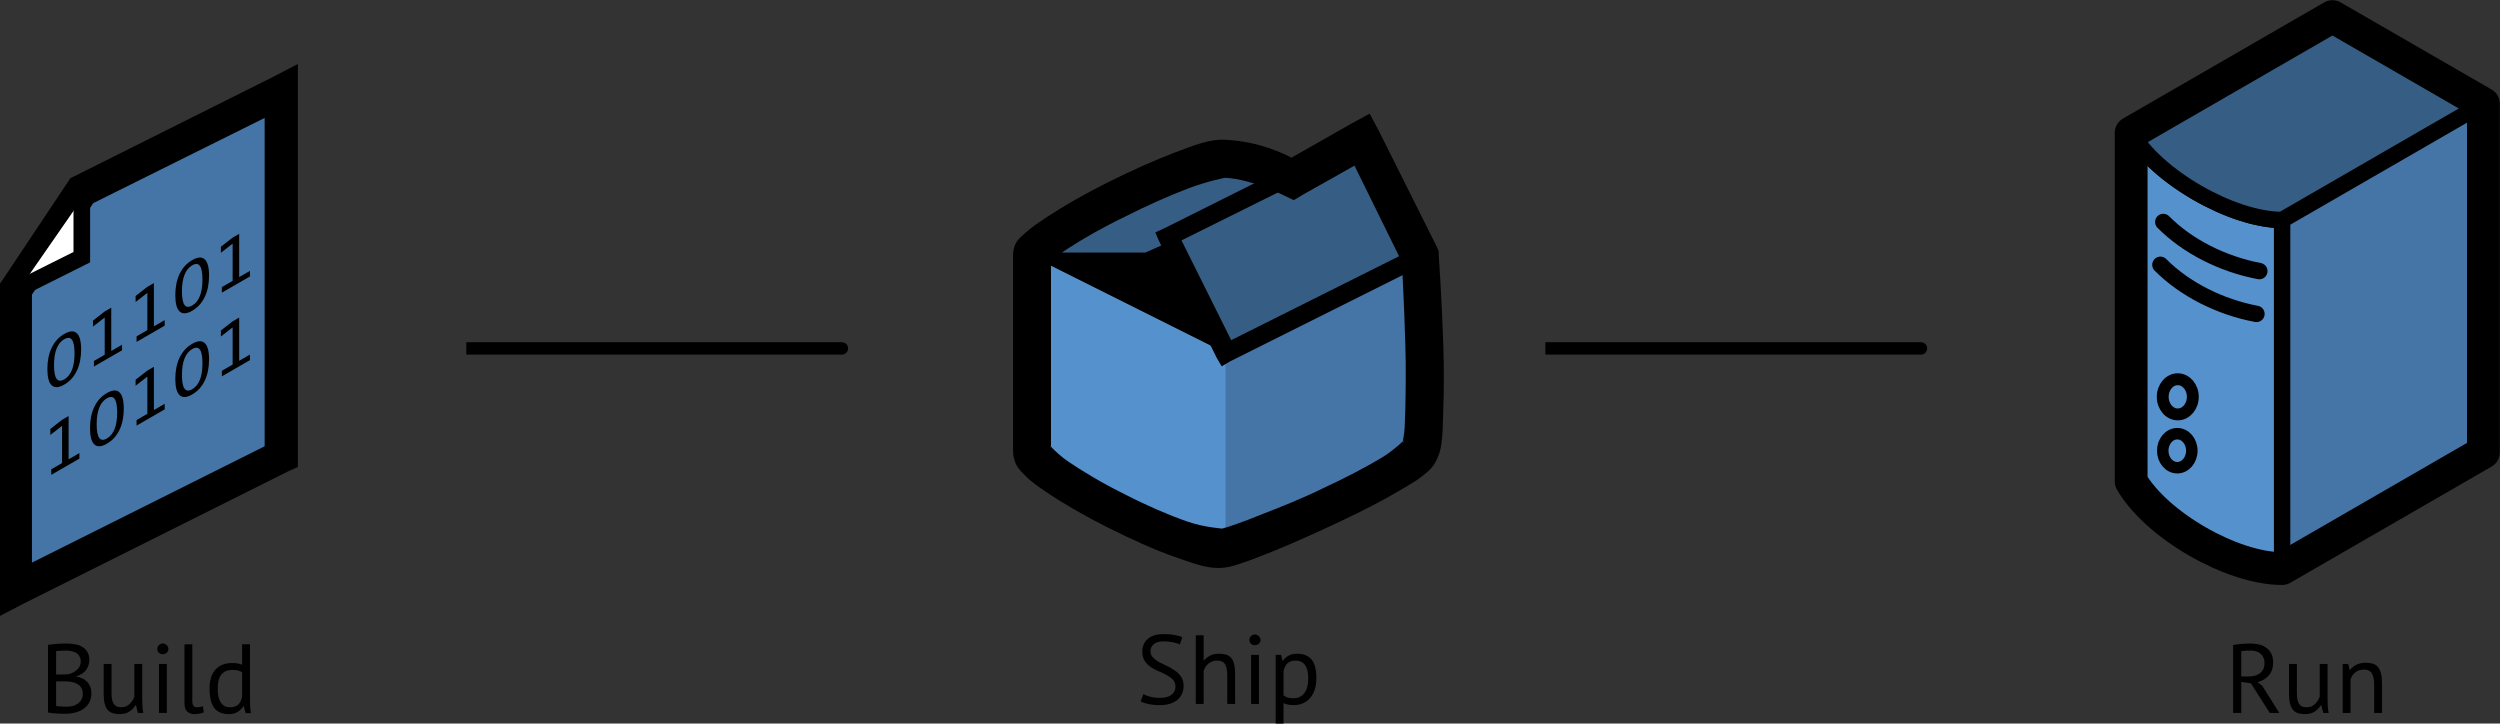 <?xml version="1.0" encoding="UTF-8" standalone="no"?>
<!-- Created with Inkscape (http://www.inkscape.org/) -->

<svg
   xmlns:dc="http://purl.org/dc/elements/1.1/"
   xmlns:cc="http://creativecommons.org/ns#"
   xmlns:rdf="http://www.w3.org/1999/02/22-rdf-syntax-ns#"
   xmlns:svg="http://www.w3.org/2000/svg"
   xmlns="http://www.w3.org/2000/svg"
   xmlns:sodipodi="http://sodipodi.sourceforge.net/DTD/sodipodi-0.dtd"
   xmlns:inkscape="http://www.inkscape.org/namespaces/inkscape"
   width="637.25"
   height="184.432"
   viewBox="0 0 637.25 184.432"
   id="svg2"
   version="1.1"
   inkscape:version="0.91 r"
   sodipodi:docname="Build_Ship_Run.svg">
  <rect x="0" y="0" width="637.25" height="184.432" fill="#333333" stroke="none"/>
  <defs
     id="defs4">
    <marker
       inkscape:stockid="TriangleInL"
       orient="auto"
       refY="0"
       refX="0"
       id="TriangleInL"
       style="overflow:visible"
       inkscape:isstock="true">
      <path
         id="path4451"
         d="m 5.77,0 -8.65,5 0,-10 8.65,5 z"
         style="fill:#000000;fill-opacity:1;fill-rule:evenodd;stroke:#000000;stroke-width:1pt;stroke-opacity:1"
         transform="scale(-0.8,-0.8)"
         inkscape:connector-curvature="0" />
    </marker>
    <marker
       inkscape:stockid="TriangleOutL"
       orient="auto"
       refY="0"
       refX="0"
       id="TriangleOutL"
       style="overflow:visible"
       inkscape:isstock="true">
      <path
         id="path4460"
         d="m 5.77,0 -8.65,5 0,-10 8.65,5 z"
         style="fill:#000000;fill-opacity:1;fill-rule:evenodd;stroke:#000000;stroke-width:1pt;stroke-opacity:1"
         transform="scale(0.8,0.8)"
         inkscape:connector-curvature="0" />
    </marker>
    <marker
       inkscape:stockid="Arrow2Lend"
       orient="auto"
       refY="0"
       refX="0"
       id="Arrow2Lend"
       style="overflow:visible"
       inkscape:isstock="true">
      <path
         id="path4600"
         style="fill:#000000;fill-opacity:1;fill-rule:evenodd;stroke:#000000;stroke-width:0.625;stroke-linejoin:round;stroke-opacity:1"
         d="M 8.719,4.034 -2.207,0.016 8.719,-4.002 c -1.745,2.372 -1.735,5.617 -6e-7,8.035 z"
         transform="matrix(-1.1,0,0,-1.1,-1.1,0)"
         inkscape:connector-curvature="0" />
    </marker>
    <marker
       inkscape:stockid="Arrow2Lend"
       orient="auto"
       refY="0"
       refX="0"
       id="Arrow2Lend-0"
       style="overflow:visible"
       inkscape:isstock="true">
      <path
         inkscape:connector-curvature="0"
         id="path4600-3"
         style="fill:#000000;fill-opacity:1;fill-rule:evenodd;stroke:#000000;stroke-width:0.625;stroke-linejoin:round;stroke-opacity:1"
         d="M 8.719,4.034 -2.207,0.016 8.719,-4.002 c -1.745,2.372 -1.735,5.617 -6e-7,8.035 z"
         transform="matrix(-1.1,0,0,-1.1,-1.1,0)" />
    </marker>
    <marker
       inkscape:stockid="TriangleInL"
       orient="auto"
       refY="0"
       refX="0"
       id="TriangleInL-2"
       style="overflow:visible"
       inkscape:isstock="true">
      <path
         inkscape:connector-curvature="0"
         id="path4451-5"
         d="m 5.77,0 -8.65,5 0,-10 8.65,5 z"
         style="fill:#000000;fill-opacity:1;fill-rule:evenodd;stroke:#000000;stroke-width:1pt;stroke-opacity:1"
         transform="scale(-0.8,-0.8)" />
    </marker>
  </defs>
  <sodipodi:namedview
     id="base"
     pagecolor="#ffffff"
     bordercolor="#666666"
     borderopacity="1.0"
     inkscape:pageopacity="0.0"
     inkscape:pageshadow="2"
     inkscape:zoom="0.84508456"
     inkscape:cx="253.12394"
     inkscape:cy="224.53374"
     inkscape:document-units="px"
     inkscape:current-layer="layer1"
     showgrid="false"
     units="px"
     inkscape:window-width="1672"
     inkscape:window-height="990"
     inkscape:window-x="0"
     inkscape:window-y="0"
     inkscape:window-maximized="1" />
  <g
     inkscape:label="Layer 1"
     inkscape:groupmode="layer"
     id="layer1"
     transform="translate(0,-867.93)">
    <g
       id="g3428"
       transform="matrix(0.739,0,0,0.739,128.46,397.011)">
      <g
         id="text4439"
         style="font-style:normal;font-variant:normal;font-weight:500;font-stretch:normal;font-size:13.75px;line-height:125%;font-family:Inconsolata;-inkscape-font-specification:'Inconsolata Medium';text-align:start;letter-spacing:0px;word-spacing:0px;text-anchor:start;fill:#000000;fill-opacity:1;stroke:none;stroke-width:1px;stroke-linecap:butt;stroke-linejoin:miter;stroke-opacity:1"
         transform="matrix(1.731,0,0,1.731,-259.379,-396.108)" />
    </g>
    <g
       transform="matrix(0.374,0,0,0.374,388.217,959.198)"
       id="g4410">
      <g
         id="g4402">
        <path
           inkscape:connector-curvature="0"
           id="rect8488"
           sodipodi:nodetypes="cccccc"
           style="fill:#4475a6;fill-opacity:1"
           d="m -1030.348,-47.781 45.033,-69.427 145.746,-73.806 -0.634,260.204 -190.145,93.819 0,-210.783 z" />
        <g
           transform="matrix(22.656,0,0,22.656,-1072.88,-216.034)"
           id="g8450">
          <path
             inkscape:connector-curvature="0"
             id="path7280"
             style="fill:#000000;fill-rule:evenodd"
             d="m 10.5,0.688 -0.719,0.375 -6,3 -0.125,0.062 -0.062,0.094 -2,3 -0.094,0.125 0,0.156 0,9 0,0.812 0.719,-0.374 8,-4 0.281,-0.126 0,-0.312 0,-11 0,-0.812 z m -1,1.625 0,9.876 -7,3.5 0,-8.063 L 4.344,4.875 9.5,2.312 Z" />
          <path
             inkscape:connector-curvature="0"
             id="path8411"
             sodipodi:nodetypes="cccc"
             style="fill:#ffffff"
             d="M 4.152,4.529 2.165,7.394 4.105,6.53 4.152,4.529 Z" />
          <path
             inkscape:connector-curvature="0"
             id="path7282"
             style="fill:#000000;fill-rule:evenodd"
             d="m 3.75,4.5 0,1.844 -1.875,0.937 0.25,0.438 2,-1 0.125,-0.063 0,-0.156 0,-2 -0.5,0 z" />
        </g>
        <path
           inkscape:connector-curvature="0"
           id="text3518"
           style="fill:#000000"
           d="m -994.221,-12.866 c -2.318,1.338 -4.06,3.477 -5.227,6.439 -1.167,2.962 -1.749,6.719 -1.749,11.296 0,4.554 0.582,7.661 1.749,9.253 1.167,1.615 2.909,1.742 5.227,0.403 2.331,-1.346 4.083,-3.49 5.249,-6.452 1.165,-2.938 1.749,-6.719 1.749,-11.273 0,-4.577 -0.585,-7.66 -1.749,-9.276 -1.167,-1.615 -2.918,-1.736 -5.249,-0.39 z m 0,-3.557 c 3.729,-2.153 6.579,-2.326 8.546,-0.516 1.969,1.809 2.954,5.522 2.954,11.14 0,5.596 -0.986,10.447 -2.954,14.529 -1.967,4.081 -4.817,7.221 -8.546,9.375 -3.729,2.153 -6.579,2.303 -8.548,0.495 -1.969,-1.809 -2.952,-5.523 -2.952,-11.119 0,-5.619 0.983,-10.468 2.952,-14.55 1.969,-4.082 4.819,-7.2 8.548,-9.353 z m 20.214,18.417 7.356,-4.247 0,-25.397 -8.002,6.229 0,-4.101 7.957,-6.202 4.502,-2.599 0,29.498 7.356,-4.247 0,3.784 -19.169,11.067 0,-3.784 z m 29.063,-16.78 7.356,-4.247 0,-25.397 -8.002,6.229 0,-4.101 7.957,-6.202 4.502,-2.599 0,29.498 7.356,-4.247 0,3.784 -19.169,11.067 0,-3.784 z m 37.913,-48.419 c -2.318,1.338 -4.06,3.477 -5.227,6.439 -1.167,2.962 -1.749,6.719 -1.749,11.296 0,4.554 0.582,7.661 1.749,9.253 1.167,1.615 2.909,1.742 5.227,0.403 2.334,-1.347 4.083,-3.49 5.249,-6.452 1.167,-2.939 1.749,-6.719 1.749,-11.273 0,-4.577 -0.582,-7.661 -1.749,-9.276 -1.167,-1.615 -2.916,-1.738 -5.249,-0.39 z m 0,-3.557 c 3.729,-2.153 6.579,-2.326 8.548,-0.517 1.969,1.809 2.952,5.523 2.952,11.142 0,5.596 -0.983,10.446 -2.952,14.528 -1.969,4.082 -4.819,7.223 -8.548,9.376 -3.729,2.153 -6.579,2.303 -8.548,0.495 -1.969,-1.809 -2.952,-5.523 -2.952,-11.119 0,-5.619 0.983,-10.468 2.952,-14.55 1.969,-4.082 4.819,-7.2 8.548,-9.353 z m 20.216,18.416 7.354,-4.246 0,-25.397 -8.002,6.229 0,-4.101 7.957,-6.202 4.504,-2.6 0,29.498 7.354,-4.246 0,3.784 -19.167,11.066 0,-3.784 z m -116.255,124.168 7.356,-4.247 0,-25.375 -8.002,6.229 0,-4.101 7.957,-6.202 4.502,-2.599 0,29.475 7.356,-4.247 0,3.784 -19.169,11.067 0,-3.784 z m 37.913,-48.396 c -2.318,1.338 -4.06,3.477 -5.227,6.439 -1.167,2.939 -1.749,6.719 -1.749,11.296 0,4.554 0.582,7.639 1.749,9.253 1.167,1.592 2.909,1.742 5.227,0.403 2.334,-1.347 4.083,-3.513 5.249,-6.452 1.165,-2.961 1.749,-6.719 1.749,-11.273 0,-4.577 -0.585,-7.683 -1.749,-9.276 -1.167,-1.615 -2.916,-1.738 -5.249,-0.39 z m 0,-3.58 c 3.729,-2.153 6.579,-2.326 8.548,-0.517 1.969,1.831 2.952,5.546 2.952,11.164 0,5.596 -0.983,10.446 -2.952,14.528 -1.969,4.082 -4.819,7.2 -8.548,9.353 -3.729,2.153 -6.579,2.326 -8.548,0.517 -1.969,-1.809 -2.952,-5.523 -2.952,-11.119 0,-5.619 0.983,-10.468 2.952,-14.573 1.969,-4.082 4.819,-7.2 8.548,-9.353 z m 20.214,18.417 7.356,-4.247 0,-25.375 -8.002,6.229 0,-4.101 7.957,-6.202 4.502,-2.599 0,29.475 7.356,-4.247 0,3.784 -19.169,11.067 0,-3.784 z m 37.913,-48.396 c -2.318,1.338 -4.06,3.477 -5.227,6.439 -1.167,2.939 -1.749,6.719 -1.749,11.296 0,4.554 0.582,7.639 1.749,9.253 1.167,1.592 2.909,1.742 5.227,0.403 2.334,-1.347 4.083,-3.513 5.249,-6.452 1.167,-2.962 1.749,-6.719 1.749,-11.273 0,-4.577 -0.582,-7.684 -1.749,-9.276 -1.167,-1.615 -2.916,-1.738 -5.249,-0.39 z m 0,-3.58 c 3.729,-2.153 6.579,-2.326 8.548,-0.517 1.969,1.831 2.952,5.546 2.952,11.164 0,5.596 -0.983,10.446 -2.952,14.528 -1.969,4.082 -4.819,7.2 -8.548,9.353 -3.729,2.153 -6.579,2.326 -8.548,0.517 -1.969,-1.809 -2.952,-5.523 -2.952,-11.119 0,-5.619 0.983,-10.468 2.952,-14.573 1.969,-4.082 4.819,-7.2 8.548,-9.353 z m 20.216,18.416 7.354,-4.246 0,-25.375 -8.002,6.229 0,-4.101 7.957,-6.202 4.504,-2.6 0,29.475 7.354,-4.246 0,3.784 -19.167,11.066 0,-3.784 z" />
      </g>
    </g>
    <g
       transform="matrix(0.389,0,0,0.389,461.409,631.012)"
       id="g4429">
      <path
         inkscape:connector-curvature="0"
         id="path11213"
         style="fill:#5591cd;fill-opacity:1;fill-rule:evenodd"
         d="m -510.139,904.273 127.282,63.641 0,-127.531 -127.282,-63.641 0,127.531 z" />
      <path
         inkscape:connector-curvature="0"
         id="path11215"
         style="fill:#4475a6;fill-opacity:1;fill-rule:evenodd"
         d="m -382.856,967.914 127.282,-63.641 0,-127.531 -127.282,63.641 0,127.531 z" />
      <path
         inkscape:connector-curvature="0"
         id="path11217"
         style="fill:#000000;fill-rule:evenodd"
         d="m -510.139,776.742 127.282,-63.641 127.282,63.641 -127.282,63.641 -127.282,-63.641 z" />
      <path
         inkscape:connector-curvature="0"
         id="path11219"
         style="fill:#000000;fill-rule:evenodd"
         d="m -384.099,706.886 -1.492,0.746 -127.531,63.641 3.232,11.684 76.071,0 1.492,0 0.746,-0.746 115.101,-50.465 17.899,-7.707 -19.391,-3.978 -63.89,-13.176 -2.237,0 z m 1.492,12.43 42.759,8.452 -93.97,42.759 -0.746,0 -49.72,0 101.677,-51.211 z" />
      <path
         inkscape:connector-curvature="0"
         id="path5727"
         style="fill:#365d83;fill-opacity:1;fill-rule:evenodd"
         d="m -383.354,837.151 -38.284,-76.32 127.282,-63.641 38.284,76.32 -127.282,63.641 z"
         sodipodi:nodetypes="ccccc" />
      <path
         inkscape:connector-curvature="0"
         id="path5729"
         style="fill:#365d83;fill-opacity:1;fill-rule:evenodd"
         d="m -511.879,774.505 76.32,0 114.604,-50.963 -63.641,-12.678 -127.282,63.641 z" />
      <path
         inkscape:connector-curvature="0"
         id="path11221"
         style="fill:#000000;fill-rule:evenodd"
         d="m -290.875,691.97 -5.469,3.232 -127.282,63.641 -5.469,2.486 2.237,5.221 38.035,77.065 3.232,5.469 5.469,-3.232 127.282,-63.641 5.469,-2.486 -2.237,-5.221 -39.03,-77.065 -2.237,-5.469 z m -5.469,17.153 31.821,65.381 -114.852,57.426 -32.566,-65.381 115.598,-57.426 z" />
      <path
         inkscape:connector-curvature="0"
         id="path11223"
         style="fill:#000000;fill-rule:evenodd"
         d="m -288.638,683.518 -11.436,6.215 -39.776,22.622 c -5.469,-2.735 -20.634,-10.441 -42.759,-11.684 -10.938,-0.746 -20.634,3.48 -34.058,8.452 -13.673,5.221 -28.589,11.933 -43.505,19.391 -14.916,7.458 -28.837,15.413 -39.776,22.622 -5.221,3.48 -10.193,6.712 -13.921,10.193 -1.74,1.492 -3.729,3.232 -5.469,5.221 -1.492,2.237 -2.983,4.972 -2.983,10.193 l 0,127.282 c 0,8.95 3.978,12.678 7.707,16.407 3.729,3.978 8.452,7.209 13.921,10.938 10.938,7.458 25.606,15.91 40.521,23.368 14.916,7.458 30.578,14.667 44.25,19.391 13.673,4.723 23.617,8.95 35.798,6.215 7.209,-1.74 17.402,-5.718 30.329,-10.938 12.678,-5.221 27.594,-11.933 41.764,-18.645 14.419,-6.712 27.843,-13.673 38.781,-20.136 5.718,-3.48 10.938,-6.215 14.916,-9.447 3.978,-3.232 7.458,-5.718 9.944,-11.684 2.237,-4.723 2.735,-8.701 3.232,-13.921 0.497,-4.972 0.497,-11.187 0.746,-17.899 0.497,-12.927 0.497,-28.34 0,-43.505 -0.994,-30.08 -2.983,-58.172 -2.983,-58.172 l 0,-2.237 -0.994,-2.486 -38.035,-76.071 -6.215,-11.684 z m -9.944,34.058 31.075,63.144 c 0,2.735 1.492,26.351 2.237,54.194 0.497,14.916 0.249,29.832 0,42.013 -0.249,6.215 -0.249,11.436 -0.746,15.662 -0.497,3.978 -1.243,6.961 -0.746,6.215 0.994,-2.237 -0.497,0 -3.232,2.237 -2.735,2.237 -6.464,5.469 -11.684,8.452 -9.944,5.966 -23.368,12.927 -37.29,19.391 -13.673,6.712 -28.092,12.43 -40.273,17.153 -12.181,4.972 -22.871,8.701 -26.351,9.447 0.994,-0.249 -10.441,-0.497 -22.622,-4.723 -12.181,-4.226 -27.097,-10.69 -41.019,-17.899 -14.17,-6.961 -27.843,-15.164 -37.29,-21.628 -4.972,-3.48 -8.204,-6.712 -10.193,-8.701 -1.989,-1.989 -0.746,-3.232 -0.746,1.492 l 0,-124.299 c 1.989,-1.74 5.966,-4.475 10.938,-7.707 9.447,-6.215 22.871,-13.921 37.29,-20.882 14.17,-7.209 29.335,-13.921 41.764,-18.645 12.43,-4.723 24.114,-6.961 24.114,-6.961 17.899,0.994 38.781,11.684 38.781,11.684 l 6.215,2.983 6.215,-3.729 33.561,-18.893 z" />
    </g>
    <g
       transform="matrix(0.418,0,0,0.418,747.922,768.469)"
       id="g4419">
      <rect
         id="rect2404"
         ry="0"
         style="fill:#4475a6;fill-opacity:1;stroke:#000000;stroke-width:5.373;stroke-linecap:round;stroke-linejoin:round"
         inkscape:export-filename="I:\Documents and Settings\Eric\Bureau\techicons.png"
         rx="0"
         transform="matrix(0.866,-0.5,0,1,0,0)"
         height="212.6"
         width="141.731"
         inkscape:export-xdpi="61.308788"
         inkscape:export-ydpi="61.308788"
         y="142.502"
         x="-459.141" />
      <path
         inkscape:connector-curvature="0"
         id="path3178"
         style="fill:#5591cd;fill-opacity:1;stroke:#000000;stroke-width:10;stroke-linecap:round;stroke-linejoin:round;stroke-miterlimit:4;stroke-dasharray:none"
         d="m -489.686,318.921 0,212.6 c 15.34,26.57 61.37,53.15 92.05,53.15 l 0,-212.6 c -30.68,0 -76.71,-26.58 -92.05,-53.151 z"
         inkscape:export-ydpi="61.308788"
         sodipodi:nodetypes="ccccc"
         inkscape:export-filename="I:\Documents and Settings\Eric\Bureau\techicons.png"
         inkscape:export-xdpi="61.308788" />
      <ellipse
         ry="9.175"
         rx="10.727"
         cy="-461.266"
         cx="-479.932"
         id="path3215"
         style="fill:none;stroke:#000000;stroke-width:7.24;stroke-linecap:round;stroke-linejoin:round"
         inkscape:export-ydpi="61.308788"
         inkscape:export-filename="I:\Documents and Settings\Eric\Bureau\techicons.png"
         transform="matrix(0,-1,1,0,0,0)"
         inkscape:export-xdpi="61.308788" />
      <ellipse
         ry="8.873"
         rx="10.374"
         cy="-461.563"
         cx="-512.787"
         id="path3217"
         style="fill:none;stroke:#000000;stroke-width:7.002;stroke-linecap:round;stroke-linejoin:round"
         inkscape:export-ydpi="61.308788"
         inkscape:export-filename="I:\Documents and Settings\Eric\Bureau\techicons.png"
         transform="matrix(0,-1,1,0,0,0)"
         inkscape:export-xdpi="61.308788" />
      <path
         inkscape:connector-curvature="0"
         id="path3275"
         style="fill:none;stroke:#000000;stroke-width:10;stroke-linecap:round;stroke-linejoin:round;stroke-miterlimit:4;stroke-dasharray:none"
         d="m -413.293,429.367 c -22.083,-4.202 -43.611,-14.872 -58.561,-29.943"
         inkscape:export-ydpi="61.308788"
         sodipodi:nodetypes="cc"
         inkscape:export-filename="I:\Documents and Settings\Eric\Bureau\techicons.png"
         inkscape:export-xdpi="61.308788" />
      <path
         inkscape:connector-curvature="0"
         id="path3176"
         style="fill:#365d83;fill-opacity:1;stroke:#000000;stroke-width:10;stroke-linecap:round;stroke-linejoin:round;stroke-miterlimit:4;stroke-dasharray:none"
         d="m -397.636,372.072 c -30.68,0 -76.71,-26.58 -92.05,-53.151 l 122.74,-70.866 92.06,53.15 -122.75,70.867 z"
         inkscape:export-ydpi="61.308788"
         sodipodi:nodetypes="ccccc"
         inkscape:export-filename="I:\Documents and Settings\Eric\Bureau\techicons.png"
         inkscape:export-xdpi="61.308788" />
      <path
         inkscape:connector-curvature="0"
         id="path3193"
         style="fill:none;stroke:#000000;stroke-width:20;stroke-linecap:round;stroke-linejoin:round;stroke-miterlimit:4;stroke-dasharray:none"
         d="m -366.946,248.055 -122.74,70.866 0,212.6 c 15.34,26.57 61.37,53.15 92.05,53.15 l 122.75,-70.87 0,-212.6 -92.06,-53.147 z"
         inkscape:export-ydpi="61.308788"
         sodipodi:nodetypes="ccccccc"
         inkscape:export-filename="I:\Documents and Settings\Eric\Bureau\techicons.png"
         inkscape:export-xdpi="61.308788" />
      <path
         inkscape:connector-curvature="0"
         id="path3275-2"
         style="fill:none;stroke:#000000;stroke-width:10;stroke-linecap:round;stroke-linejoin:round;stroke-miterlimit:4;stroke-dasharray:none"
         d="m -411.536,403.261 c -22.083,-4.202 -43.611,-14.872 -58.561,-29.943"
         inkscape:export-ydpi="61.308788"
         sodipodi:nodetypes="cc"
         inkscape:export-filename="I:\Documents and Settings\Eric\Bureau\techicons.png"
         inkscape:export-xdpi="61.308788" />
    </g>
    <path
       style="fill:none;fill-rule:evenodd;stroke:#000000;stroke-width:3.168;stroke-linecap:butt;stroke-linejoin:miter;stroke-miterlimit:4;stroke-dasharray:none;stroke-opacity:1;marker-end:"
       d="m 118.862,956.74 c 97.445,0 95.736,0 95.736,0"
       id="path3476"
       inkscape:connector-curvature="0" />
    <path
       style="fill:none;fill-rule:evenodd;stroke:#000000;stroke-width:3.168;stroke-linecap:butt;stroke-linejoin:miter;stroke-miterlimit:4;stroke-dasharray:none;stroke-opacity:1;marker-end:"
       d="m 393.913,956.74 c 97.445,0 95.736,0 95.736,0"
       id="path3476-5"
       inkscape:connector-curvature="0" />
    <g
       style="font-style:normal;font-variant:normal;font-weight:normal;font-stretch:normal;font-size:25px;line-height:125%;font-family:'PT Sans';-inkscape-font-specification:'PT Sans';text-align:start;letter-spacing:0px;word-spacing:0px;text-anchor:start;fill:#000000;fill-opacity:1;stroke:none;stroke-width:1px;stroke-linecap:butt;stroke-linejoin:miter;stroke-opacity:1"
       id="text4277">
      <path
         d="m 22.778,1036.162 q 0,0.625 -0.2,1.275 -0.2,0.65 -0.6,1.225 -0.4,0.55 -1.025,0.975 -0.625,0.425 -1.475,0.65 l 0,0.1 q 0.75,0.125 1.425,0.425 0.7,0.3 1.225,0.825 0.525,0.525 0.85,1.275 0.325,0.75 0.325,1.775 0,1.35 -0.575,2.35 -0.55,0.975 -1.475,1.6 -0.9,0.625 -2.075,0.925 -1.175,0.3 -2.4,0.3 -0.425,0 -1,0 -0.575,0 -1.2,-0.05 -0.625,-0.025 -1.25,-0.1 -0.625,-0.05 -1.1,-0.175 l 0,-17.225 q 0.925,-0.15 2.15,-0.25 1.225,-0.1 2.675,-0.1 0.975,0 1.975,0.175 1.025,0.15 1.85,0.625 0.825,0.45 1.35,1.275 0.55,0.825 0.55,2.125 z m -5.8,11.9 q 0.8,0 1.55,-0.175 0.75,-0.2 1.325,-0.6 0.575,-0.425 0.9,-1.025 0.35,-0.6 0.35,-1.425 0,-1.025 -0.425,-1.65 -0.4,-0.625 -1.075,-0.975 -0.65,-0.35 -1.475,-0.475 -0.825,-0.125 -1.65,-0.125 l -2.175,0 0,6.275 q 0.175,0.05 0.5,0.075 0.325,0.025 0.7,0.05 0.375,0.025 0.775,0.05 0.4,0 0.7,0 z m -1.375,-8.2 q 0.425,0 1.025,-0.025 0.6,-0.025 1,-0.075 0.6,-0.2 1.125,-0.475 0.525,-0.3 0.925,-0.675 0.425,-0.4 0.65,-0.9 0.25,-0.525 0.25,-1.125 0,-0.825 -0.325,-1.35 -0.3,-0.55 -0.825,-0.875 -0.525,-0.325 -1.2,-0.45 -0.675,-0.15 -1.375,-0.15 -0.825,0 -1.525,0.05 -0.675,0.025 -1.025,0.1 l 0,5.95 1.3,0 z"
         style=""
         id="path4410" />
      <path
         d="m 28.427,1037.162 0,7.125 q 0,0.975 0.1,1.725 0.125,0.725 0.4,1.225 0.275,0.475 0.75,0.725 0.475,0.25 1.2,0.25 0.675,0 1.2,-0.2 0.525,-0.225 0.925,-0.6 0.425,-0.375 0.725,-0.85 0.325,-0.5 0.525,-1.05 l 0,-8.35 2,0 0,8.95 q 0,0.9 0.05,1.875 0.075,0.95 0.225,1.675 l -1.375,0 -0.5,-1.975 -0.125,0 q -0.575,0.975 -1.55,1.625 -0.975,0.65 -2.475,0.65 -1,0 -1.775,-0.25 -0.75,-0.225 -1.275,-0.825 -0.5,-0.6 -0.775,-1.6 -0.25,-1.025 -0.25,-2.575 l 0,-7.55 2,0 z"
         style=""
         id="path4412" />
      <path
         d="m 40.529,1037.162 2,0 0,12.5 -2,0 0,-12.5 z m -0.425,-3.8 q 0,-0.575 0.375,-0.975 0.4,-0.425 1,-0.425 0.6,0 1.025,0.425 0.425,0.4 0.425,0.975 0,0.575 -0.425,0.95 -0.425,0.375 -1.025,0.375 -0.6,0 -1,-0.375 -0.375,-0.375 -0.375,-0.95 z"
         style=""
         id="path4414" />
      <path
         d="m 49.018,1046.587 q 0,0.875 0.3,1.25 0.3,0.375 0.85,0.375 0.325,0 0.7,-0.05 0.375,-0.05 0.85,-0.225 l 0.225,1.575 q -0.4,0.2 -1.125,0.325 -0.7,0.125 -1.225,0.125 -1.125,0 -1.85,-0.625 -0.725,-0.65 -0.725,-2.175 l 0,-15 2,0 0,14.425 z"
         style=""
         id="path4416" />
      <path
         d="m 63.718,1045.362 q 0,1.275 0.025,2.325 0.025,1.025 0.225,2.025 l -1.35,0 -0.5,-1.775 -0.1,0 q -0.5,0.875 -1.45,1.45 -0.95,0.575 -2.225,0.575 -2.5,0 -3.725,-1.575 -1.2,-1.575 -1.2,-4.925 0,-3.2 1.5,-4.85 1.525,-1.675 4.175,-1.675 0.925,0 1.45,0.1 0.55,0.1 1.175,0.325 l 0,-5.2 2,0 0,13.2 z m -5.05,2.85 q 1.275,0 2.025,-0.65 0.75,-0.675 1.025,-2.025 l 0,-6.2 q -0.45,-0.35 -1.025,-0.5 -0.575,-0.15 -1.525,-0.15 -1.725,0 -2.7,1.15 -0.975,1.125 -0.975,3.625 0,1.025 0.15,1.9 0.175,0.875 0.55,1.5 0.375,0.625 0.975,1 0.625,0.35 1.5,0.35 z"
         style=""
         id="path4418" />
    </g>
    <g
       style="font-style:normal;font-variant:normal;font-weight:normal;font-stretch:normal;font-size:25px;line-height:125%;font-family:'PT Sans';-inkscape-font-specification:'PT Sans';text-align:start;letter-spacing:0px;word-spacing:0px;text-anchor:start;fill:#000000;fill-opacity:1;stroke:none;stroke-width:1px;stroke-linecap:butt;stroke-linejoin:miter;stroke-opacity:1"
       id="text4277-4">
      <path
         d="m 299.627,1042.912 q 0,-1.05 -0.625,-1.7 -0.625,-0.675 -1.575,-1.175 -0.925,-0.525 -2.025,-0.975 -1.1,-0.45 -2.05,-1.075 -0.925,-0.65 -1.55,-1.575 -0.625,-0.95 -0.625,-2.4 0,-2.05 1.425,-3.25 1.425,-1.2 4.05,-1.2 1.525,0 2.775,0.225 1.25,0.225 1.95,0.575 l -0.625,1.825 q -0.575,-0.275 -1.7,-0.525 -1.1,-0.25 -2.5,-0.25 -1.65,0 -2.475,0.75 -0.825,0.725 -0.825,1.725 0,0.975 0.625,1.625 0.625,0.65 1.55,1.175 0.95,0.5 2.05,1 1.1,0.5 2.025,1.175 0.95,0.65 1.575,1.575 0.625,0.925 0.625,2.3 0,1.125 -0.4,2.025 -0.4,0.9 -1.175,1.55 -0.775,0.65 -1.875,1 -1.1,0.35 -2.5,0.35 -1.875,0 -3.1,-0.3 -1.225,-0.275 -1.9,-0.625 l 0.7,-1.875 q 0.575,0.325 1.7,0.65 1.125,0.3 2.525,0.3 0.825,0 1.55,-0.15 0.725,-0.175 1.25,-0.525 0.525,-0.375 0.825,-0.925 0.325,-0.55 0.325,-1.3 z"
         style=""
         id="path4401" />
      <path
         d="m 312.834,1047.362 0,-7.125 q 0,-0.975 -0.125,-1.7 -0.1,-0.75 -0.4,-1.225 -0.3,-0.5 -0.825,-0.75 -0.5,-0.25 -1.325,-0.25 -1.175,0 -2.125,0.775 -0.95,0.75 -1.225,1.95 l 0,8.325 -2,0 0,-17.5 2,0 0,6.4 0.1,0 q 0.65,-0.775 1.55,-1.225 0.925,-0.475 2.275,-0.475 1.05,0 1.825,0.25 0.775,0.225 1.275,0.825 0.525,0.6 0.75,1.625 0.25,1 0.25,2.55 l 0,7.55 -2,0 z"
         style=""
         id="path4403" />
      <path
         d="m 318.905,1034.862 2,0 0,12.5 -2,0 0,-12.5 z m -0.425,-3.8 q 0,-0.575 0.375,-0.975 0.4,-0.425 1,-0.425 0.6,0 1.025,0.425 0.425,0.4 0.425,0.975 0,0.575 -0.425,0.95 -0.425,0.375 -1.025,0.375 -0.6,0 -1,-0.375 -0.375,-0.375 -0.375,-0.95 z"
         style=""
         id="path4405" />
      <path
         d="m 325.17,1034.862 1.375,0 0.375,1.5 0.1,0 q 0.575,-0.875 1.475,-1.325 0.925,-0.475 2.1,-0.475 2.5,0 3.725,1.475 1.225,1.475 1.225,4.825 0,1.575 -0.425,2.85 -0.4,1.25 -1.15,2.125 -0.75,0.875 -1.825,1.35 -1.05,0.475 -2.35,0.475 -0.925,0 -1.475,-0.125 -0.525,-0.1 -1.15,-0.375 l 0,5.2 -2,0 0,-17.5 z m 5.05,1.45 q -1.275,0 -2.025,0.675 -0.725,0.65 -1.025,2 l 0,6.2 q 0.45,0.35 1.025,0.55 0.575,0.175 1.525,0.175 1.725,0 2.725,-1.275 1.025,-1.3 1.025,-3.8 0,-1.025 -0.175,-1.85 -0.175,-0.85 -0.575,-1.425 -0.375,-0.6 -1,-0.925 -0.6,-0.325 -1.5,-0.325 z"
         style=""
         id="path4407" />
    </g>
    <g
       inkscape:transform-center-x="13.01645"
       inkscape:transform-center-y="-7.0998816"
       style="font-style:normal;font-variant:normal;font-weight:normal;font-stretch:normal;font-size:25px;line-height:125%;font-family:'PT Sans';-inkscape-font-specification:'PT Sans';text-align:start;letter-spacing:0px;word-spacing:0px;text-anchor:start;fill:#000000;fill-opacity:1;stroke:none;stroke-width:1px;stroke-linecap:butt;stroke-linejoin:miter;stroke-opacity:1"
       id="text4277-4-9">
      <path
         d="m 569.224,1032.337 q 0.95,-0.175 2.175,-0.275 1.25,-0.1 2.275,-0.1 1.15,0 2.175,0.25 1.05,0.25 1.825,0.825 0.8,0.575 1.275,1.5 0.475,0.925 0.475,2.25 0,2.05 -1.125,3.325 -1.125,1.275 -2.85,1.7 l 1.2,0.925 4.35,6.925 -2.425,0 -4.825,-7.55 -2.45,-0.375 0,7.925 -2.075,0 0,-17.325 z m 4.5,1.425 q -0.325,0 -0.675,0 -0.35,0 -0.675,0.025 -0.325,0.025 -0.625,0.05 -0.275,0.025 -0.45,0.075 l 0,6.45 1.95,0 q 1.725,0 2.85,-0.85 1.125,-0.85 1.125,-2.65 0,-1.35 -0.925,-2.225 -0.925,-0.875 -2.575,-0.875 z"
         style=""
         id="path4394" />
      <path
         d="m 585.473,1037.162 0,7.125 q 0,0.975 0.1,1.725 0.125,0.725 0.4,1.225 0.275,0.475 0.75,0.725 0.475,0.25 1.2,0.25 0.675,0 1.2,-0.2 0.525,-0.225 0.925,-0.6 0.425,-0.375 0.725,-0.85 0.325,-0.5 0.525,-1.05 l 0,-8.35 2,0 0,8.95 q 0,0.9 0.05,1.875 0.075,0.95 0.225,1.675 l -1.375,0 -0.5,-1.975 -0.125,0 q -0.575,0.975 -1.55,1.625 -0.975,0.65 -2.475,0.65 -1,0 -1.775,-0.25 -0.75,-0.225 -1.275,-0.825 -0.5,-0.6 -0.775,-1.6 -0.25,-1.025 -0.25,-2.575 l 0,-7.55 2,0 z"
         style=""
         id="path4396" />
      <path
         d="m 605.174,1049.662 0,-7.125 q 0,-1.95 -0.575,-2.925 -0.55,-1 -2.05,-1 -1.325,0 -2.2,0.725 -0.85,0.7 -1.2,1.775 l 0,8.55 -2,0 0,-12.5 1.4,0 0.375,1.525 0.1,0 q 0.6,-0.8 1.6,-1.3 1.025,-0.525 2.425,-0.525 1.025,0 1.8,0.25 0.775,0.225 1.275,0.825 0.525,0.6 0.775,1.625 0.275,1 0.275,2.55 l 0,7.55 -2,0 z"
         style=""
         id="path4398" />
    </g>
  </g>
</svg>
